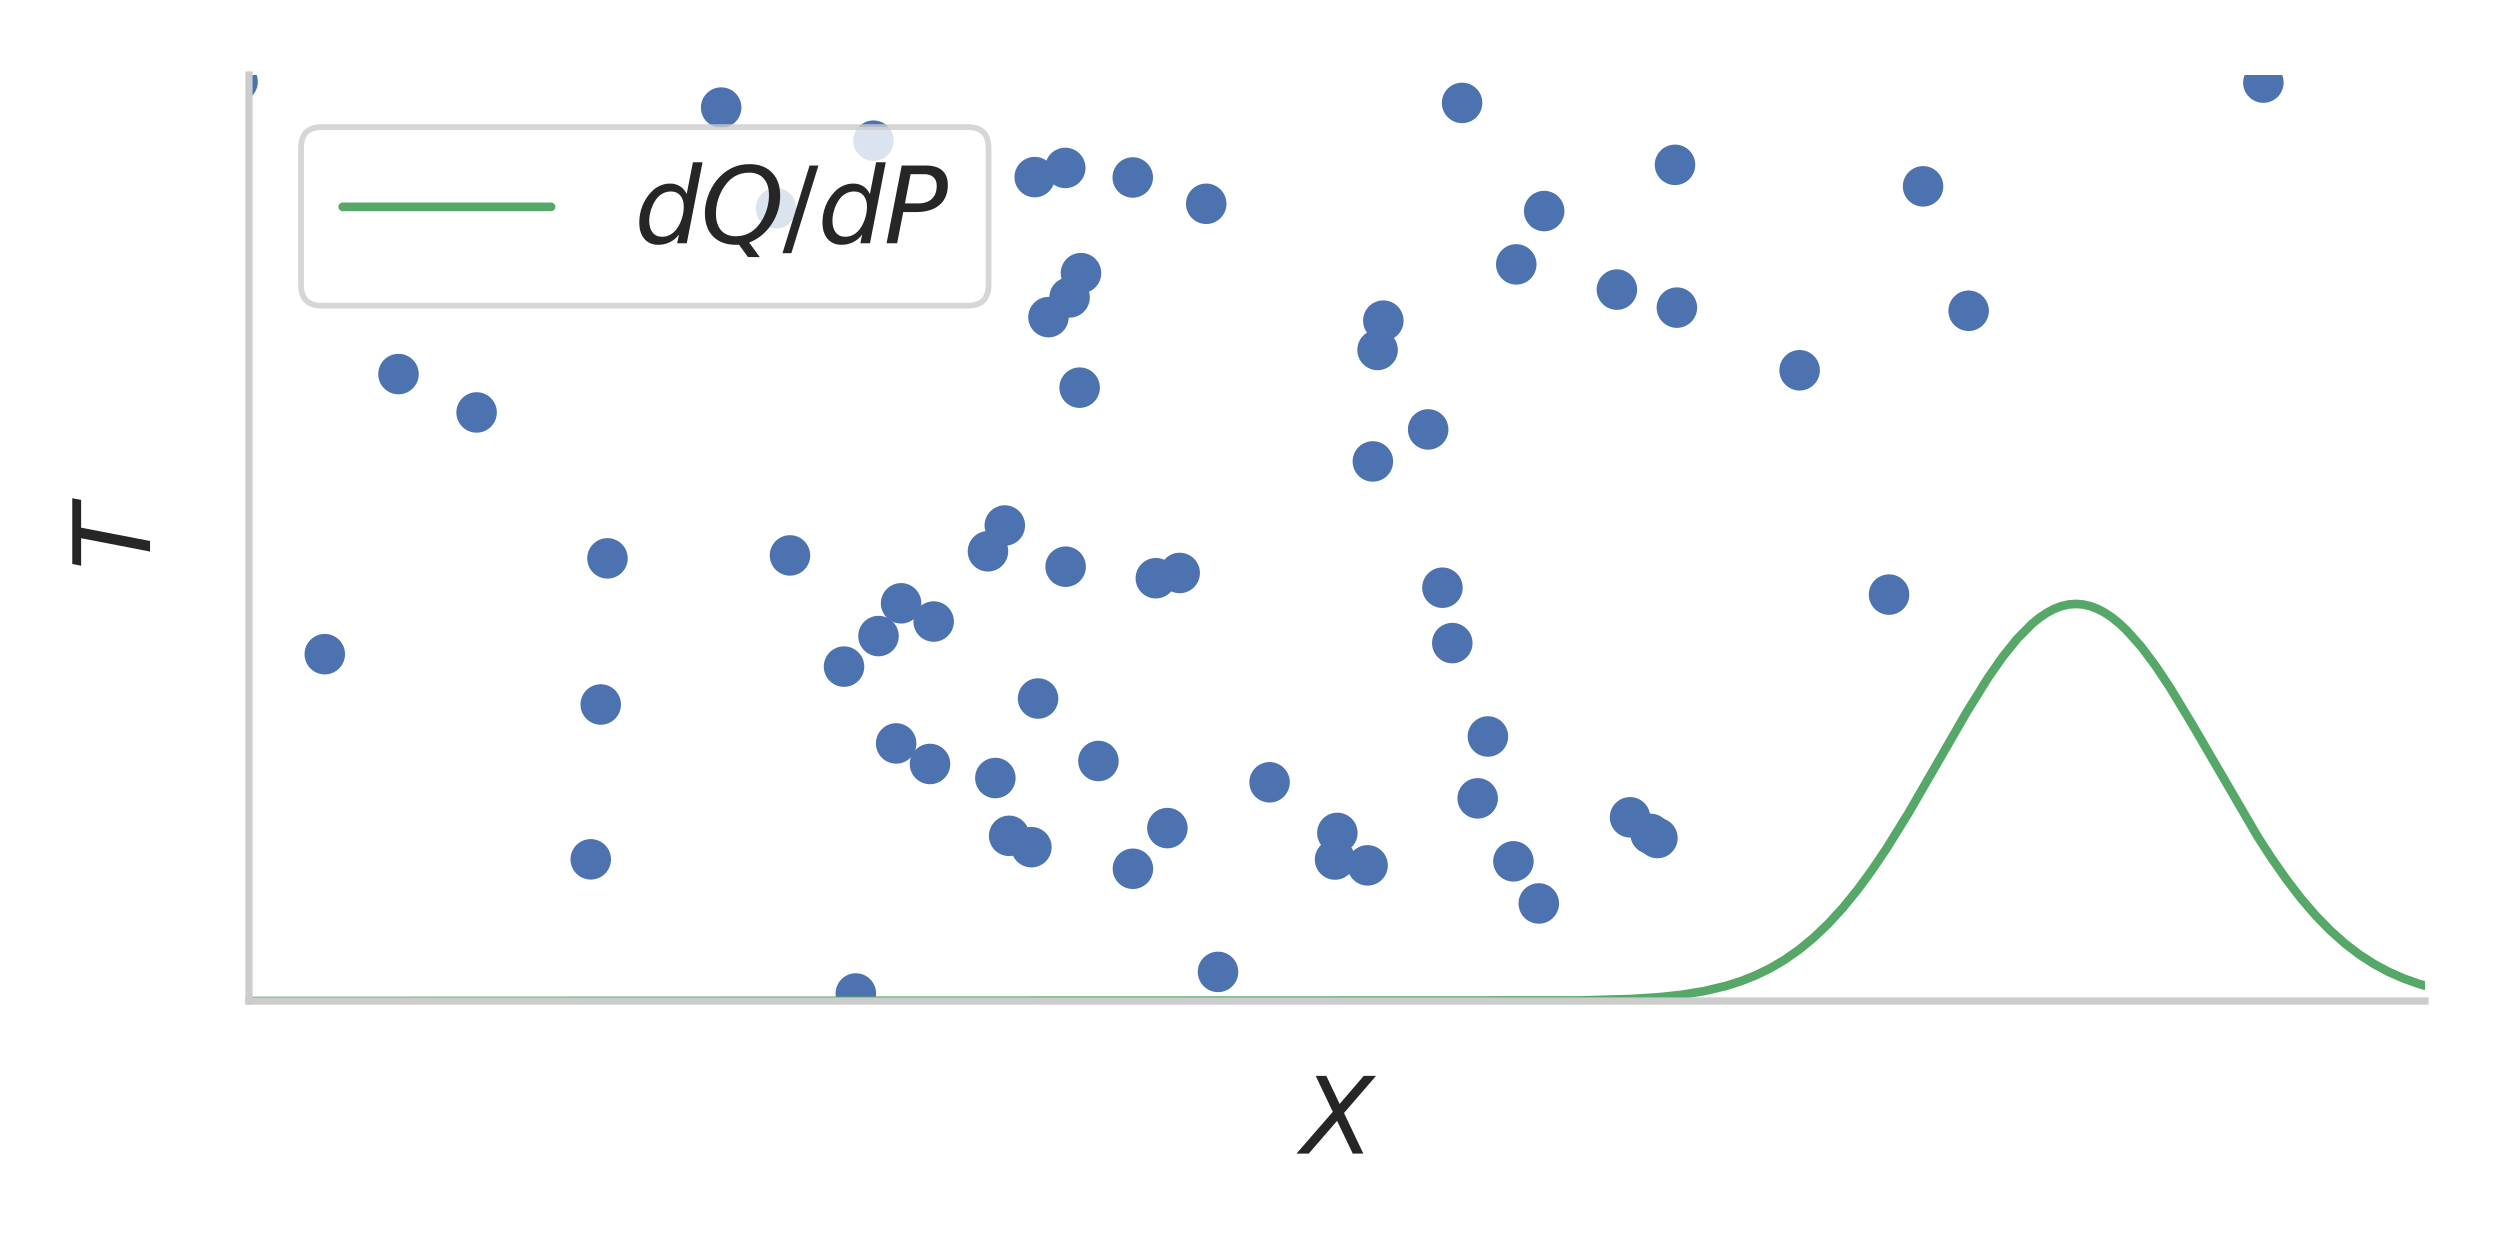<?xml version="1.0" encoding="utf-8" standalone="no"?>
<!DOCTYPE svg PUBLIC "-//W3C//DTD SVG 1.1//EN"
  "http://www.w3.org/Graphics/SVG/1.1/DTD/svg11.dtd">
<svg xmlns:xlink="http://www.w3.org/1999/xlink" width="432pt" height="216pt" viewBox="0 0 432 216" xmlns="http://www.w3.org/2000/svg" version="1.1">
 <defs>
  <style type="text/css">*{stroke-linejoin: round; stroke-linecap: butt}</style>
 </defs>
 <g id="figure_1">
  <g id="patch_1">
   <path d="M 0 216 
L 432 216 
L 432 0 
L 0 0 
z
" style="fill: #ffffff"/>
  </g>
  <g id="axes_1">
   <g id="patch_2">
    <path d="M 43.02 172.98 
L 419.04 172.98 
L 419.04 12.96 
L 43.02 12.96 
z
" style="fill: #ffffff"/>
   </g>
   <g id="matplotlib.axis_1">
    <g id="xtick_1"/>
    <g id="xtick_2"/>
    <g id="xtick_3"/>
    <g id="xtick_4"/>
    <g id="xtick_5"/>
    <g id="xtick_6"/>
    <g id="text_1">
     <!-- $X$ -->
     <g style="fill: #262626" transform="translate(224.82 199.364) scale(0.18 -0.18)">
      <defs>
       <path id="DejaVuSans-Oblique-58" d="M 878 4666 
L 1516 4666 
L 2316 2981 
L 3763 4666 
L 4500 4666 
L 2578 2438 
L 3738 0 
L 3103 0 
L 2163 1966 
L 459 0 
L -275 0 
L 1906 2509 
L 878 4666 
z
" transform="scale(0.016)"/>
      </defs>
      <use xlink:href="#DejaVuSans-Oblique-58" transform="translate(0 0.094)"/>
     </g>
    </g>
   </g>
   <g id="matplotlib.axis_2">
    <g id="ytick_1"/>
    <g id="ytick_2"/>
    <g id="ytick_3"/>
    <g id="ytick_4"/>
    <g id="ytick_5"/>
    <g id="ytick_6"/>
    <g id="ytick_7"/>
    <g id="ytick_8"/>
    <g id="text_2">
     <!-- $T$ -->
     <g style="fill: #262626" transform="translate(25.942 98.55) rotate(-90) scale(0.18 -0.18)">
      <defs>
       <path id="DejaVuSans-Oblique-54" d="M 378 4666 
L 4325 4666 
L 4225 4134 
L 2559 4134 
L 1759 0 
L 1125 0 
L 1925 4134 
L 275 4134 
L 378 4666 
z
" transform="scale(0.016)"/>
      </defs>
      <use xlink:href="#DejaVuSans-Oblique-54" transform="translate(0 0.094)"/>
     </g>
    </g>
   </g>
   <g id="PathCollection_1">
    <defs>
     <path id="m6fd8f728ec" d="M 0 3 
C 0.796 3 1.559 2.684 2.121 2.121 
C 2.684 1.559 3 0.796 3 0 
C 3 -0.796 2.684 -1.559 2.121 -2.121 
C 1.559 -2.684 0.796 -3 0 -3 
C -0.796 -3 -1.559 -2.684 -2.121 -2.121 
C -2.684 -1.559 -3 -0.796 -3 0 
C -3 0.796 -2.684 1.559 -2.121 2.121 
C -1.559 2.684 -0.796 3 0 3 
z
" style="stroke: #4c72b0"/>
    </defs>
    <g clip-path="url(#p84290b1e84)">
     <use xlink:href="#m6fd8f728ec" x="147.889" y="171.678" style="fill: #4c72b0; stroke: #4c72b0"/>
     <use xlink:href="#m6fd8f728ec" x="210.474" y="167.943" style="fill: #4c72b0; stroke: #4c72b0"/>
     <use xlink:href="#m6fd8f728ec" x="265.902" y="156.12" style="fill: #4c72b0; stroke: #4c72b0"/>
     <use xlink:href="#m6fd8f728ec" x="195.769" y="150.123" style="fill: #4c72b0; stroke: #4c72b0"/>
     <use xlink:href="#m6fd8f728ec" x="236.32" y="149.534" style="fill: #4c72b0; stroke: #4c72b0"/>
     <use xlink:href="#m6fd8f728ec" x="261.519" y="148.84" style="fill: #4c72b0; stroke: #4c72b0"/>
     <use xlink:href="#m6fd8f728ec" x="230.698" y="148.526" style="fill: #4c72b0; stroke: #4c72b0"/>
     <use xlink:href="#m6fd8f728ec" x="102.081" y="148.495" style="fill: #4c72b0; stroke: #4c72b0"/>
     <use xlink:href="#m6fd8f728ec" x="178.225" y="146.392" style="fill: #4c72b0; stroke: #4c72b0"/>
     <use xlink:href="#m6fd8f728ec" x="286.403" y="144.812" style="fill: #4c72b0; stroke: #4c72b0"/>
     <use xlink:href="#m6fd8f728ec" x="174.383" y="144.432" style="fill: #4c72b0; stroke: #4c72b0"/>
     <use xlink:href="#m6fd8f728ec" x="285.213" y="144.097" style="fill: #4c72b0; stroke: #4c72b0"/>
     <use xlink:href="#m6fd8f728ec" x="231.093" y="143.93" style="fill: #4c72b0; stroke: #4c72b0"/>
     <use xlink:href="#m6fd8f728ec" x="201.726" y="143.094" style="fill: #4c72b0; stroke: #4c72b0"/>
     <use xlink:href="#m6fd8f728ec" x="281.669" y="141.231" style="fill: #4c72b0; stroke: #4c72b0"/>
     <use xlink:href="#m6fd8f728ec" x="255.344" y="137.957" style="fill: #4c72b0; stroke: #4c72b0"/>
     <use xlink:href="#m6fd8f728ec" x="219.383" y="135.182" style="fill: #4c72b0; stroke: #4c72b0"/>
     <use xlink:href="#m6fd8f728ec" x="171.998" y="134.444" style="fill: #4c72b0; stroke: #4c72b0"/>
     <use xlink:href="#m6fd8f728ec" x="160.704" y="132.014" style="fill: #4c72b0; stroke: #4c72b0"/>
     <use xlink:href="#m6fd8f728ec" x="189.808" y="131.5" style="fill: #4c72b0; stroke: #4c72b0"/>
     <use xlink:href="#m6fd8f728ec" x="154.855" y="128.466" style="fill: #4c72b0; stroke: #4c72b0"/>
     <use xlink:href="#m6fd8f728ec" x="257.113" y="127.264" style="fill: #4c72b0; stroke: #4c72b0"/>
     <use xlink:href="#m6fd8f728ec" x="103.805" y="121.737" style="fill: #4c72b0; stroke: #4c72b0"/>
     <use xlink:href="#m6fd8f728ec" x="179.378" y="120.703" style="fill: #4c72b0; stroke: #4c72b0"/>
     <use xlink:href="#m6fd8f728ec" x="145.846" y="115.189" style="fill: #4c72b0; stroke: #4c72b0"/>
     <use xlink:href="#m6fd8f728ec" x="56.123" y="113.043" style="fill: #4c72b0; stroke: #4c72b0"/>
     <use xlink:href="#m6fd8f728ec" x="250.956" y="111.127" style="fill: #4c72b0; stroke: #4c72b0"/>
     <use xlink:href="#m6fd8f728ec" x="151.805" y="109.914" style="fill: #4c72b0; stroke: #4c72b0"/>
     <use xlink:href="#m6fd8f728ec" x="161.334" y="107.403" style="fill: #4c72b0; stroke: #4c72b0"/>
     <use xlink:href="#m6fd8f728ec" x="155.709" y="104.253" style="fill: #4c72b0; stroke: #4c72b0"/>
     <use xlink:href="#m6fd8f728ec" x="326.428" y="102.746" style="fill: #4c72b0; stroke: #4c72b0"/>
     <use xlink:href="#m6fd8f728ec" x="249.253" y="101.556" style="fill: #4c72b0; stroke: #4c72b0"/>
     <use xlink:href="#m6fd8f728ec" x="199.728" y="99.918" style="fill: #4c72b0; stroke: #4c72b0"/>
     <use xlink:href="#m6fd8f728ec" x="203.849" y="99.008" style="fill: #4c72b0; stroke: #4c72b0"/>
     <use xlink:href="#m6fd8f728ec" x="184.141" y="97.925" style="fill: #4c72b0; stroke: #4c72b0"/>
     <use xlink:href="#m6fd8f728ec" x="104.971" y="96.485" style="fill: #4c72b0; stroke: #4c72b0"/>
     <use xlink:href="#m6fd8f728ec" x="136.508" y="95.977" style="fill: #4c72b0; stroke: #4c72b0"/>
     <use xlink:href="#m6fd8f728ec" x="170.719" y="95.265" style="fill: #4c72b0; stroke: #4c72b0"/>
     <use xlink:href="#m6fd8f728ec" x="173.63" y="90.81" style="fill: #4c72b0; stroke: #4c72b0"/>
     <use xlink:href="#m6fd8f728ec" x="237.231" y="79.736" style="fill: #4c72b0; stroke: #4c72b0"/>
     <use xlink:href="#m6fd8f728ec" x="246.786" y="74.205" style="fill: #4c72b0; stroke: #4c72b0"/>
     <use xlink:href="#m6fd8f728ec" x="82.358" y="71.271" style="fill: #4c72b0; stroke: #4c72b0"/>
     <use xlink:href="#m6fd8f728ec" x="186.561" y="66.988" style="fill: #4c72b0; stroke: #4c72b0"/>
     <use xlink:href="#m6fd8f728ec" x="68.859" y="64.64" style="fill: #4c72b0; stroke: #4c72b0"/>
     <use xlink:href="#m6fd8f728ec" x="310.974" y="63.985" style="fill: #4c72b0; stroke: #4c72b0"/>
     <use xlink:href="#m6fd8f728ec" x="238.044" y="60.472" style="fill: #4c72b0; stroke: #4c72b0"/>
     <use xlink:href="#m6fd8f728ec" x="239.038" y="55.411" style="fill: #4c72b0; stroke: #4c72b0"/>
     <use xlink:href="#m6fd8f728ec" x="181.178" y="54.8" style="fill: #4c72b0; stroke: #4c72b0"/>
     <use xlink:href="#m6fd8f728ec" x="340.183" y="53.702" style="fill: #4c72b0; stroke: #4c72b0"/>
     <use xlink:href="#m6fd8f728ec" x="289.765" y="53.157" style="fill: #4c72b0; stroke: #4c72b0"/>
     <use xlink:href="#m6fd8f728ec" x="184.825" y="51.391" style="fill: #4c72b0; stroke: #4c72b0"/>
     <use xlink:href="#m6fd8f728ec" x="279.401" y="50.044" style="fill: #4c72b0; stroke: #4c72b0"/>
     <use xlink:href="#m6fd8f728ec" x="186.797" y="47.197" style="fill: #4c72b0; stroke: #4c72b0"/>
     <use xlink:href="#m6fd8f728ec" x="262.009" y="45.686" style="fill: #4c72b0; stroke: #4c72b0"/>
     <use xlink:href="#m6fd8f728ec" x="266.834" y="36.471" style="fill: #4c72b0; stroke: #4c72b0"/>
     <use xlink:href="#m6fd8f728ec" x="134.093" y="35.987" style="fill: #4c72b0; stroke: #4c72b0"/>
     <use xlink:href="#m6fd8f728ec" x="208.436" y="35.214" style="fill: #4c72b0; stroke: #4c72b0"/>
     <use xlink:href="#m6fd8f728ec" x="332.307" y="32.201" style="fill: #4c72b0; stroke: #4c72b0"/>
     <use xlink:href="#m6fd8f728ec" x="195.74" y="30.668" style="fill: #4c72b0; stroke: #4c72b0"/>
     <use xlink:href="#m6fd8f728ec" x="178.799" y="30.604" style="fill: #4c72b0; stroke: #4c72b0"/>
     <use xlink:href="#m6fd8f728ec" x="184.08" y="29.02" style="fill: #4c72b0; stroke: #4c72b0"/>
     <use xlink:href="#m6fd8f728ec" x="289.441" y="28.482" style="fill: #4c72b0; stroke: #4c72b0"/>
     <use xlink:href="#m6fd8f728ec" x="150.935" y="24.31" style="fill: #4c72b0; stroke: #4c72b0"/>
     <use xlink:href="#m6fd8f728ec" x="124.618" y="18.587" style="fill: #4c72b0; stroke: #4c72b0"/>
     <use xlink:href="#m6fd8f728ec" x="252.649" y="17.783" style="fill: #4c72b0; stroke: #4c72b0"/>
     <use xlink:href="#m6fd8f728ec" x="391.111" y="14.271" style="fill: #4c72b0; stroke: #4c72b0"/>
     <use xlink:href="#m6fd8f728ec" x="41.055" y="14.126" style="fill: #4c72b0; stroke: #4c72b0"/>
     <use xlink:href="#m6fd8f728ec" x="218.97" y="9.35" style="fill: #4c72b0; stroke: #4c72b0"/>
    </g>
   </g>
   <g id="line2d_1">
    <path d="M 43.02 172.98 
L 273.159 172.881 
L 281.962 172.625 
L 286.993 172.289 
L 290.766 171.873 
L 294.538 171.251 
L 298.311 170.349 
L 300.826 169.547 
L 303.342 168.552 
L 305.857 167.332 
L 308.372 165.857 
L 310.887 164.098 
L 313.402 162.029 
L 315.917 159.629 
L 318.433 156.888 
L 320.948 153.801 
L 323.463 150.38 
L 325.978 146.648 
L 329.751 140.557 
L 334.781 131.852 
L 339.812 123.117 
L 343.584 117.054 
L 346.1 113.455 
L 348.615 110.337 
L 351.13 107.797 
L 352.388 106.77 
L 353.645 105.917 
L 354.903 105.244 
L 356.16 104.758 
L 357.418 104.463 
L 358.676 104.36 
L 359.933 104.452 
L 361.191 104.736 
L 362.448 105.212 
L 363.706 105.873 
L 364.964 106.717 
L 366.221 107.734 
L 367.479 108.917 
L 369.994 111.74 
L 372.509 115.098 
L 375.024 118.887 
L 378.797 125.136 
L 390.115 144.562 
L 392.631 148.444 
L 395.146 152.033 
L 397.661 155.299 
L 400.176 158.223 
L 402.691 160.803 
L 405.206 163.044 
L 407.722 164.964 
L 410.237 166.586 
L 412.752 167.937 
L 415.267 169.047 
L 417.782 169.947 
L 419.04 170.328 
L 419.04 170.328 
" clip-path="url(#p84290b1e84)" style="fill: none; stroke: #55a868; stroke-width: 1.5; stroke-linecap: round"/>
   </g>
   <g id="patch_3">
    <path d="M 43.02 172.98 
L 43.02 12.96 
" style="fill: none; stroke: #cccccc; stroke-width: 1.25; stroke-linejoin: miter; stroke-linecap: square"/>
   </g>
   <g id="patch_4">
    <path d="M 43.02 172.98 
L 419.04 172.98 
" style="fill: none; stroke: #cccccc; stroke-width: 1.25; stroke-linejoin: miter; stroke-linecap: square"/>
   </g>
   <g id="legend_1">
    <g id="patch_5">
     <path d="M 55.62 52.822 
L 167.22 52.822 
Q 170.82 52.822 170.82 49.222 
L 170.82 25.56 
Q 170.82 21.96 167.22 21.96 
L 55.62 21.96 
Q 52.02 21.96 52.02 25.56 
L 52.02 49.222 
Q 52.02 52.822 55.62 52.822 
z
" style="fill: #ffffff; opacity: 0.8; stroke: #cccccc; stroke-linejoin: miter"/>
    </g>
    <g id="line2d_2">
     <path d="M 59.22 35.744 
L 77.22 35.744 
L 95.22 35.744 
" style="fill: none; stroke: #55a868; stroke-width: 1.5; stroke-linecap: round"/>
    </g>
    <g id="text_3">
     <!-- $dQ/dP$ -->
     <g style="fill: #262626" transform="translate(109.62 42.044) scale(0.18 -0.18)">
      <defs>
       <path id="DejaVuSans-Oblique-64" d="M 2675 525 
Q 2444 222 2128 65 
Q 1813 -91 1428 -91 
Q 903 -91 598 267 
Q 294 625 294 1247 
Q 294 1766 478 2236 
Q 663 2706 1013 3078 
Q 1244 3325 1534 3454 
Q 1825 3584 2144 3584 
Q 2481 3584 2739 3421 
Q 2997 3259 3138 2956 
L 3513 4863 
L 4091 4863 
L 3144 0 
L 2566 0 
L 2675 525 
z
M 891 1350 
Q 891 897 1095 644 
Q 1300 391 1663 391 
Q 1931 391 2161 520 
Q 2391 650 2566 903 
Q 2750 1166 2856 1509 
Q 2963 1853 2963 2188 
Q 2963 2622 2758 2865 
Q 2553 3109 2194 3109 
Q 1922 3109 1687 2981 
Q 1453 2853 1288 2613 
Q 1106 2353 998 2009 
Q 891 1666 891 1350 
z
" transform="scale(0.016)"/>
       <path id="DejaVuSans-Oblique-51" d="M 2309 -84 
Q 2275 -88 2237 -89 
Q 2200 -91 2125 -91 
Q 1250 -91 756 411 
Q 263 913 263 1797 
Q 263 2319 452 2844 
Q 641 3369 978 3788 
Q 1369 4269 1858 4509 
Q 2347 4750 2938 4750 
Q 3794 4750 4287 4245 
Q 4781 3741 4781 2869 
Q 4781 1928 4265 1147 
Q 3750 366 2919 44 
L 3553 -825 
L 2847 -825 
L 2309 -84 
z
M 2919 4238 
Q 2400 4238 2003 3986 
Q 1606 3734 1313 3219 
Q 1125 2891 1026 2522 
Q 928 2153 928 1778 
Q 928 1128 1239 775 
Q 1550 422 2119 422 
Q 2631 422 3032 676 
Q 3434 931 3719 1434 
Q 3909 1772 4009 2142 
Q 4109 2513 4109 2881 
Q 4109 3528 3796 3883 
Q 3484 4238 2919 4238 
z
" transform="scale(0.016)"/>
       <path id="DejaVuSans-2f" d="M 1625 4666 
L 2156 4666 
L 531 -594 
L 0 -594 
L 1625 4666 
z
" transform="scale(0.016)"/>
       <path id="DejaVuSans-Oblique-50" d="M 1081 4666 
L 2541 4666 
Q 3178 4666 3512 4369 
Q 3847 4072 3847 3500 
Q 3847 2731 3353 2303 
Q 2859 1875 1966 1875 
L 1172 1875 
L 806 0 
L 172 0 
L 1081 4666 
z
M 1613 4147 
L 1275 2394 
L 2069 2394 
Q 2606 2394 2893 2669 
Q 3181 2944 3181 3456 
Q 3181 3784 2986 3965 
Q 2791 4147 2438 4147 
L 1613 4147 
z
" transform="scale(0.016)"/>
      </defs>
      <use xlink:href="#DejaVuSans-Oblique-64" transform="translate(0 0.016)"/>
      <use xlink:href="#DejaVuSans-Oblique-51" transform="translate(63.477 0.016)"/>
      <use xlink:href="#DejaVuSans-2f" transform="translate(142.188 0.016)"/>
      <use xlink:href="#DejaVuSans-Oblique-64" transform="translate(175.879 0.016)"/>
      <use xlink:href="#DejaVuSans-Oblique-50" transform="translate(239.355 0.016)"/>
     </g>
    </g>
   </g>
  </g>
 </g>
 <defs>
  <clipPath id="p84290b1e84">
   <rect x="43.02" y="12.96" width="376.02" height="160.02"/>
  </clipPath>
 </defs>
</svg>
